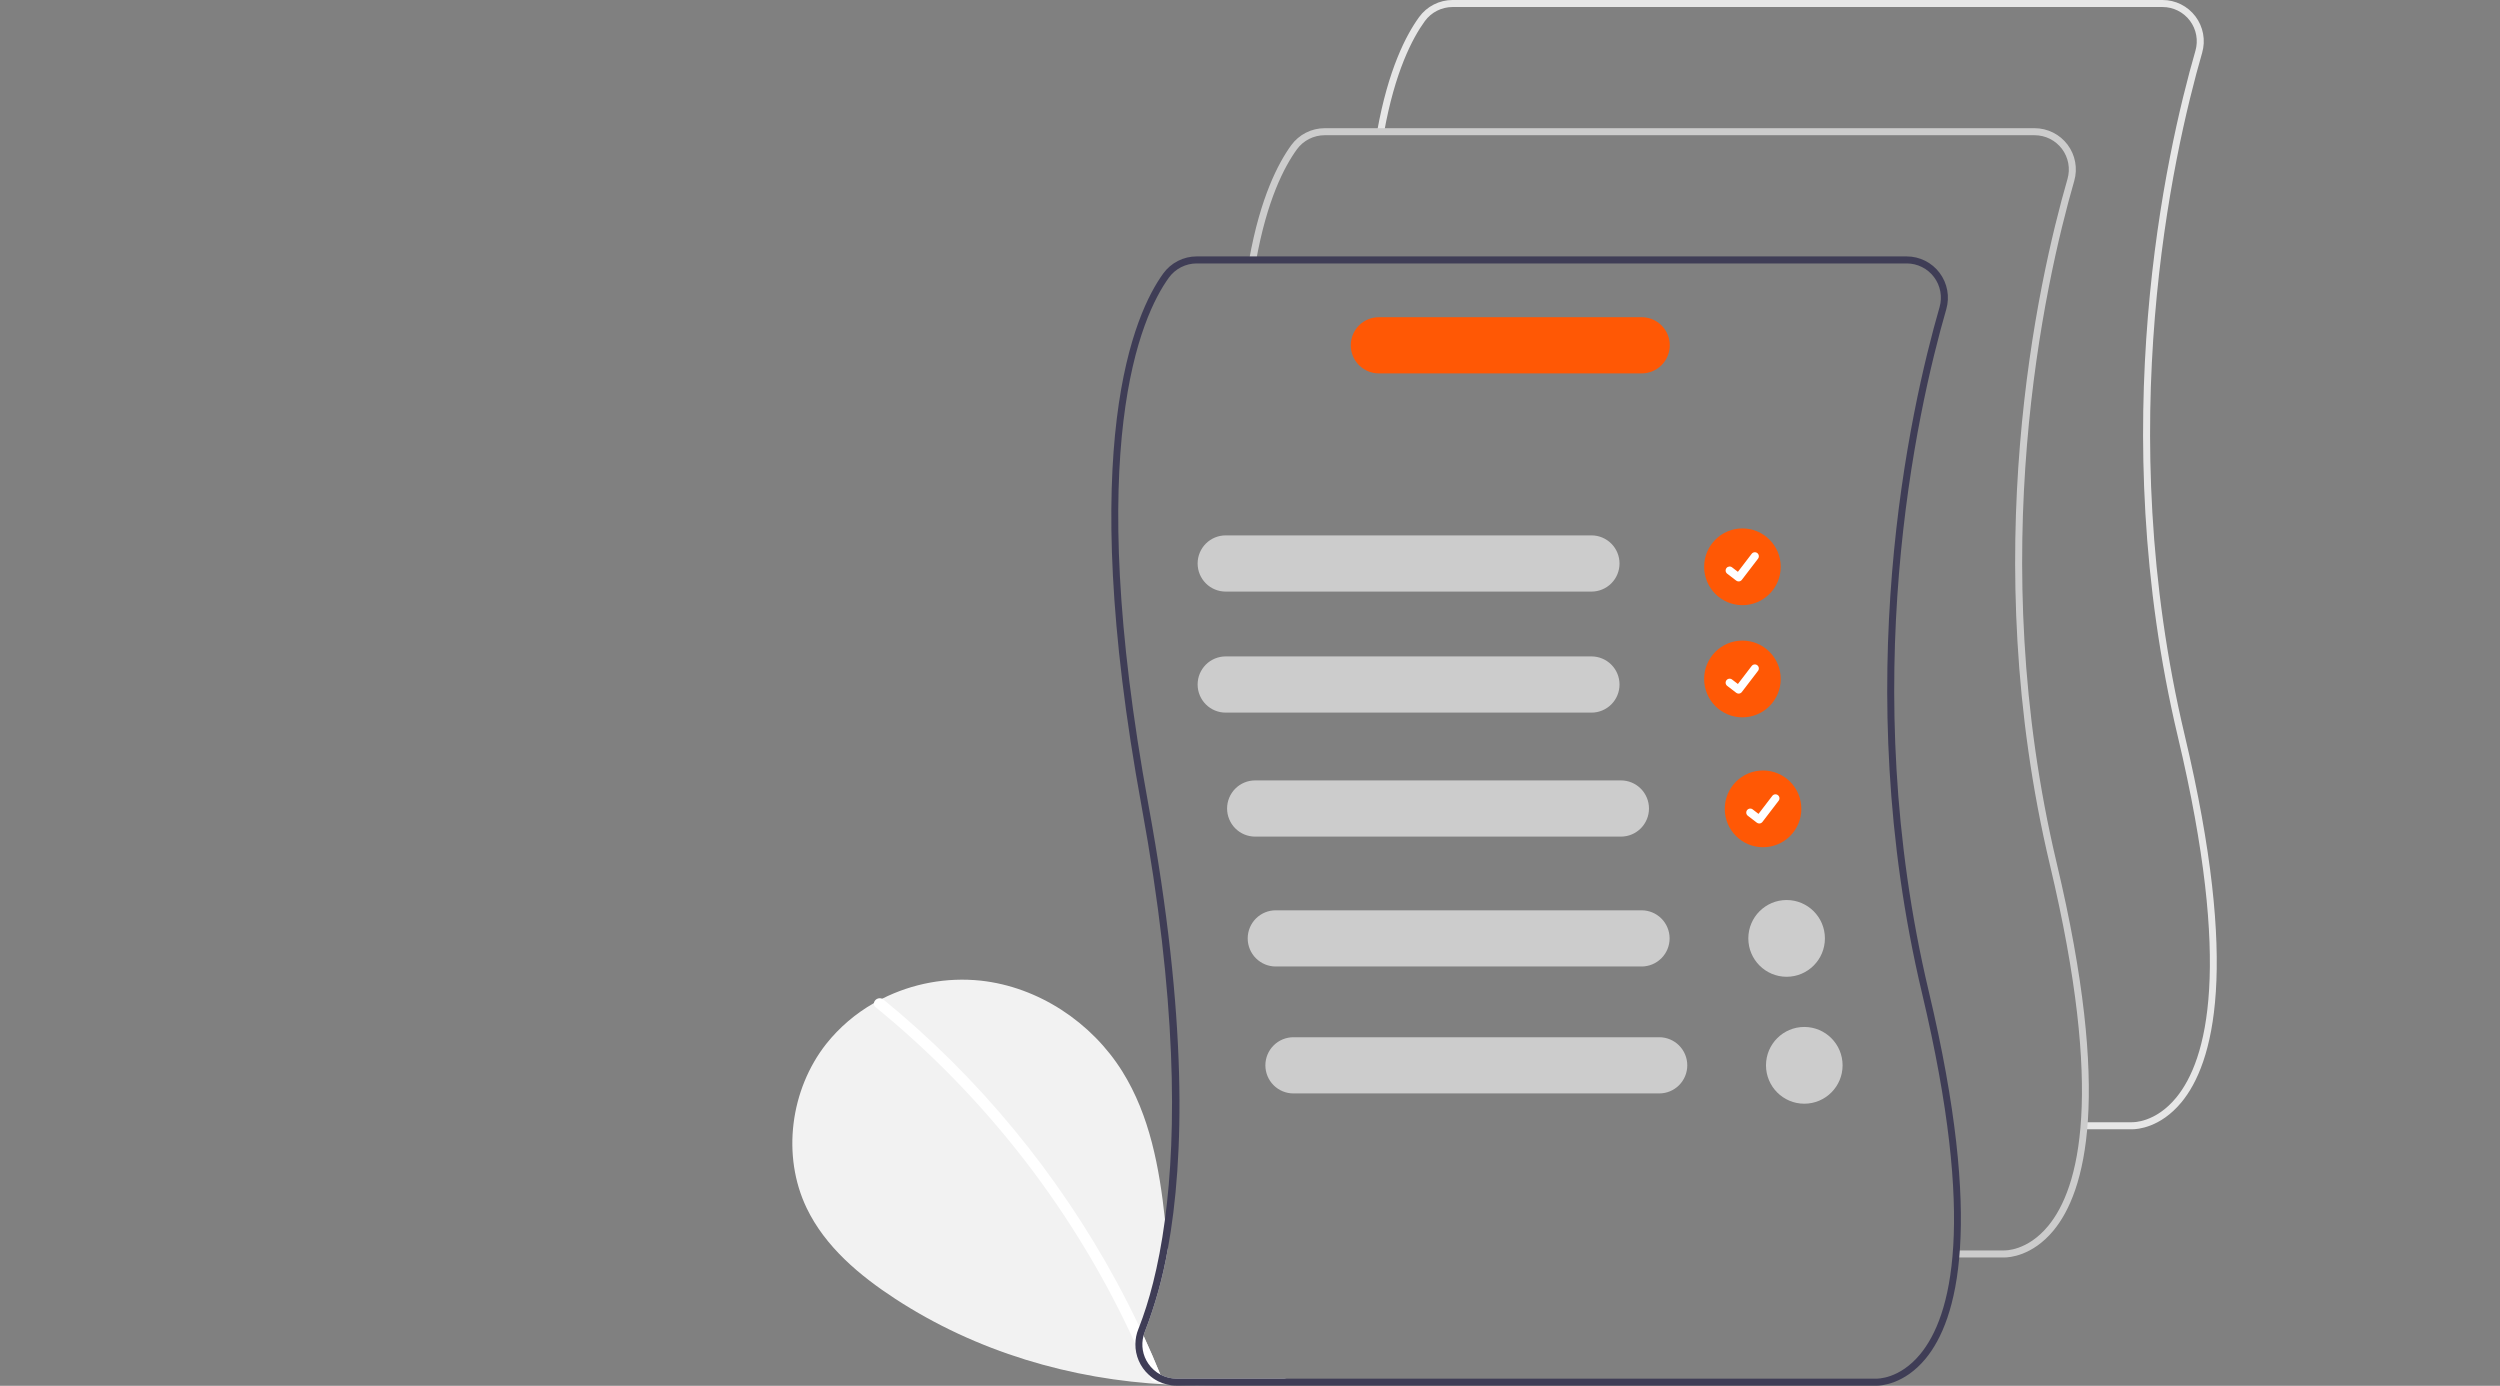 <svg width="451" height="250" viewBox="0 0 451 250" fill="none" xmlns="http://www.w3.org/2000/svg">
<rect x="0" y="0" width="451" height="250" fill="#808080" stroke="none"/>
<g clip-path="url(#clip0_143_277)">
<path d="M232.071 248.721C224.941 249.773 217.726 250.123 210.528 249.764C193.171 248.886 176.102 243.826 161.515 234.315C155.048 230.097 148.878 224.916 145.53 217.955C140.986 208.503 142.575 196.536 149.064 188.303C151.431 185.334 154.342 182.845 157.641 180.97C158.13 180.693 158.629 180.427 159.134 180.171C164.632 177.401 170.806 176.268 176.926 176.907C187.331 178.046 196.934 184.416 202.482 193.314C207.424 201.249 209.146 210.612 210.161 219.995C210.352 221.763 210.517 223.536 210.676 225.299C209.792 230.406 208.402 235.412 206.526 240.242C206.431 240.478 206.352 240.72 206.292 240.967C207.355 243.278 208.366 245.61 209.327 247.964C210.229 248.455 211.239 248.711 212.265 248.71H232.029L232.071 248.721Z" fill="#F2F2F2"/>
<path d="M208.917 249.173C208.786 249.232 208.645 249.264 208.501 249.267C208.358 249.27 208.215 249.245 208.082 249.192C207.948 249.14 207.827 249.061 207.724 248.961C207.621 248.861 207.539 248.741 207.483 248.609C207.397 248.406 207.318 248.204 207.233 248.002C206.467 246.138 205.665 244.291 204.825 242.463C194.076 218.868 178.042 198.075 157.97 181.7C157.855 181.619 157.764 181.508 157.706 181.38C157.648 181.251 157.626 181.11 157.641 180.97C157.67 180.809 157.735 180.658 157.831 180.526C157.927 180.394 158.051 180.286 158.195 180.209C158.339 180.132 158.498 180.089 158.66 180.082C158.823 180.076 158.985 180.106 159.134 180.171C159.214 180.207 159.289 180.254 159.357 180.31C167.945 187.319 175.823 195.159 182.878 203.715C189.934 212.263 196.147 221.477 201.43 231.226C202.87 233.889 204.237 236.589 205.532 239.326C205.787 239.87 206.042 240.418 206.292 240.967C207.355 243.278 208.366 245.61 209.326 247.964C209.343 248.002 209.358 248.044 209.374 248.081C209.423 248.182 209.45 248.292 209.453 248.404C209.456 248.516 209.436 248.628 209.392 248.731C209.349 248.834 209.284 248.927 209.202 249.003C209.12 249.08 209.023 249.138 208.917 249.173Z" fill="white"/>
<path d="M314.334 109.172C318.15 109.172 321.243 106.072 321.243 102.249C321.243 98.425 318.15 95.326 314.334 95.326C310.519 95.326 307.426 98.425 307.426 102.249C307.426 106.072 310.519 109.172 314.334 109.172Z" fill="#FF5805"/>
<path d="M313.65 104.89C313.494 104.89 313.343 104.84 313.218 104.747L313.211 104.741L311.587 103.495C311.512 103.437 311.448 103.365 311.401 103.283C311.353 103.201 311.322 103.11 311.31 103.016C311.297 102.922 311.303 102.826 311.328 102.734C311.352 102.642 311.394 102.556 311.452 102.481C311.51 102.405 311.582 102.342 311.664 102.294C311.746 102.247 311.837 102.216 311.931 102.203C312.025 102.191 312.12 102.197 312.212 102.222C312.304 102.247 312.389 102.29 312.465 102.348L313.516 103.156L316.001 99.908C316.059 99.832 316.131 99.769 316.213 99.722C316.295 99.674 316.385 99.643 316.479 99.631C316.573 99.619 316.669 99.625 316.76 99.649C316.852 99.674 316.937 99.716 317.013 99.774L316.997 99.795L317.013 99.774C317.165 99.891 317.264 100.063 317.289 100.253C317.314 100.443 317.263 100.636 317.147 100.788L314.223 104.608C314.156 104.696 314.069 104.767 313.969 104.816C313.87 104.865 313.76 104.89 313.65 104.89Z" fill="white"/>
<path d="M314.334 129.409C318.15 129.409 321.243 126.309 321.243 122.486C321.243 118.662 318.15 115.562 314.334 115.562C310.519 115.562 307.426 118.662 307.426 122.486C307.426 126.309 310.519 129.409 314.334 129.409Z" fill="#FF5805"/>
<path d="M313.65 125.127C313.494 125.127 313.343 125.077 313.218 124.983L313.211 124.977L311.587 123.732C311.512 123.674 311.448 123.602 311.401 123.52C311.353 123.438 311.322 123.347 311.31 123.253C311.297 123.158 311.303 123.062 311.328 122.971C311.352 122.879 311.394 122.793 311.452 122.717C311.51 122.642 311.582 122.578 311.664 122.531C311.746 122.483 311.837 122.452 311.931 122.44C312.025 122.428 312.12 122.434 312.212 122.459C312.304 122.483 312.389 122.526 312.465 122.584L313.516 123.392L316.001 120.144C316.059 120.069 316.131 120.006 316.213 119.958C316.295 119.911 316.385 119.88 316.479 119.868C316.573 119.855 316.669 119.861 316.76 119.886C316.852 119.91 316.937 119.953 317.013 120.011L316.997 120.032L317.013 120.011C317.165 120.128 317.264 120.3 317.289 120.49C317.314 120.68 317.263 120.872 317.147 121.024L314.223 124.845C314.156 124.933 314.069 125.004 313.969 125.053C313.87 125.102 313.76 125.127 313.65 125.127Z" fill="white"/>
<path d="M318.054 152.841C321.87 152.841 324.963 149.741 324.963 145.918C324.963 142.094 321.87 138.995 318.054 138.995C314.239 138.995 311.146 142.094 311.146 145.918C311.146 149.741 314.239 152.841 318.054 152.841Z" fill="#FF5805"/>
<path d="M317.37 148.559C317.214 148.559 317.063 148.509 316.938 148.415L316.931 148.409L315.307 147.164C315.232 147.106 315.168 147.034 315.121 146.952C315.073 146.87 315.042 146.779 315.03 146.685C315.017 146.59 315.023 146.495 315.048 146.403C315.072 146.311 315.114 146.225 315.172 146.149C315.23 146.074 315.302 146.01 315.384 145.963C315.466 145.915 315.557 145.885 315.651 145.872C315.745 145.86 315.84 145.866 315.932 145.891C316.024 145.916 316.109 145.958 316.185 146.016L317.236 146.824L319.721 143.576C319.779 143.501 319.851 143.438 319.933 143.39C320.015 143.343 320.105 143.312 320.199 143.3C320.293 143.287 320.389 143.293 320.48 143.318C320.572 143.343 320.657 143.385 320.733 143.443L320.717 143.464L320.733 143.443C320.885 143.56 320.984 143.732 321.009 143.922C321.034 144.112 320.983 144.304 320.866 144.456L317.943 148.277C317.876 148.365 317.789 148.436 317.689 148.485C317.59 148.534 317.48 148.559 317.37 148.559Z" fill="white"/>
<path d="M384.671 203.72C384.599 203.72 384.554 203.718 384.538 203.717L375.961 203.718V202.451H384.569C384.768 202.458 388.835 202.573 392.581 198.017C398.164 191.228 402.749 174.421 392.885 132.906C379.623 77.084 390.684 27.769 396.056 9.157C396.32 8.237 396.368 7.267 396.194 6.324C396.02 5.382 395.63 4.493 395.055 3.728C394.479 2.963 393.734 2.342 392.878 1.915C392.022 1.488 391.079 1.266 390.123 1.267H262.033C261.059 1.269 260.1 1.5 259.232 1.943C258.364 2.385 257.612 3.027 257.038 3.815C254.763 6.952 251.64 12.978 249.686 23.874L248.442 23.65C250.438 12.517 253.662 6.314 256.015 3.07C256.707 2.12 257.612 1.347 258.658 0.814C259.704 0.28 260.86 0.002 262.033 3.4491e-06H390.123C391.275 -0.001 392.412 0.266 393.443 0.781C394.475 1.296 395.372 2.044 396.066 2.966C396.759 3.889 397.229 4.96 397.438 6.096C397.647 7.231 397.59 8.4 397.271 9.509C391.927 28.024 380.923 77.084 394.116 132.613C404.118 174.711 399.309 191.883 393.515 198.875C389.692 203.486 385.481 203.72 384.671 203.72Z" fill="#E6E6E6"/>
<path d="M361.591 226.848C361.52 226.848 361.475 226.846 361.459 226.845L352.882 226.846V225.579H361.49C361.69 225.585 365.755 225.701 369.502 221.146C375.085 214.356 379.67 197.549 369.806 156.034C356.544 100.213 367.605 50.897 372.977 32.285C373.241 31.365 373.289 30.395 373.115 29.453C372.941 28.51 372.551 27.621 371.976 26.856C371.4 26.091 370.655 25.47 369.799 25.043C368.943 24.616 368 24.394 367.044 24.395H238.954C237.98 24.397 237.021 24.628 236.153 25.071C235.285 25.514 234.533 26.155 233.959 26.943C231.684 30.08 228.561 36.106 226.607 47.002L225.362 46.778C227.359 35.645 230.583 29.442 232.936 26.198C233.628 25.248 234.533 24.476 235.579 23.942C236.624 23.409 237.781 23.13 238.954 23.128H367.044C368.196 23.127 369.333 23.395 370.364 23.909C371.396 24.424 372.293 25.172 372.987 26.095C373.68 27.017 374.15 28.088 374.359 29.224C374.568 30.359 374.511 31.528 374.192 32.638C368.848 51.153 357.843 100.212 371.037 155.741C381.039 197.839 376.23 215.011 370.436 222.003C366.613 226.615 362.402 226.848 361.591 226.848Z" fill="#CCCCCC"/>
<path d="M347.957 178.872C334.762 123.343 345.768 74.28 351.114 55.768C351.432 54.659 351.489 53.49 351.279 52.355C351.07 51.22 350.6 50.148 349.907 49.226C349.214 48.304 348.317 47.556 347.286 47.04C346.255 46.525 345.118 46.257 343.966 46.257H215.874C214.701 46.258 213.545 46.537 212.5 47.07C211.454 47.603 210.549 48.375 209.858 49.325C204.687 56.45 193.958 80.079 205.942 145.46C212.35 180.437 212.255 204.285 210.161 219.995C208.986 228.841 207.174 235.103 205.532 239.326L205.357 239.774C205.011 240.628 204.831 241.541 204.826 242.463C204.813 243.504 205.022 244.536 205.437 245.491C205.852 246.446 206.464 247.301 207.233 248.002C207.734 248.473 208.302 248.867 208.917 249.173C209.428 249.435 209.969 249.633 210.528 249.764C211.096 249.904 211.68 249.973 212.265 249.972H338.381C338.397 249.972 338.439 249.977 338.514 249.977C339.322 249.977 343.536 249.743 347.357 245.131C353.149 238.139 357.958 220.97 347.957 178.872ZM346.421 244.274C342.675 248.832 338.61 248.715 338.413 248.71H212.265C211.255 248.71 210.261 248.461 209.369 247.987C208.477 247.513 207.714 246.827 207.148 245.989C206.649 245.264 206.315 244.44 206.167 243.572C206.019 242.705 206.062 241.816 206.292 240.967C206.352 240.72 206.431 240.478 206.526 240.242C208.402 235.412 209.792 230.406 210.676 225.299C213.674 208.923 214.231 183.654 207.185 145.231C195.292 80.335 205.809 57.062 210.878 50.07C211.453 49.283 212.205 48.642 213.073 48.2C213.941 47.758 214.9 47.527 215.874 47.525H343.966C344.922 47.524 345.865 47.746 346.72 48.173C347.575 48.6 348.32 49.22 348.895 49.985C349.47 50.75 349.86 51.638 350.034 52.58C350.208 53.522 350.161 54.491 349.897 55.412C344.524 74.024 333.465 123.343 346.73 179.165C356.593 220.677 352.007 237.484 346.421 244.274Z" fill="#3F3D56"/>
<path d="M287.104 106.722H221.11C219.768 106.722 218.482 106.188 217.533 105.238C216.584 104.287 216.051 102.998 216.051 101.653C216.051 100.309 216.584 99.019 217.533 98.069C218.482 97.118 219.768 96.584 221.11 96.584H287.104C288.446 96.584 289.733 97.118 290.681 98.069C291.63 99.019 292.163 100.309 292.163 101.653C292.163 102.998 291.63 104.287 290.681 105.238C289.733 106.188 288.446 106.722 287.104 106.722Z" fill="#CCCCCC"/>
<path d="M287.104 128.557H221.11C219.768 128.557 218.482 128.023 217.533 127.072C216.584 126.121 216.051 124.832 216.051 123.488C216.051 122.143 216.584 120.854 217.533 119.903C218.482 118.953 219.768 118.418 221.11 118.418H287.104C288.446 118.418 289.733 118.953 290.681 119.903C291.63 120.854 292.163 122.143 292.163 123.488C292.163 124.832 291.63 126.121 290.681 127.072C289.733 128.023 288.446 128.557 287.104 128.557Z" fill="#CCCCCC"/>
<path d="M292.419 150.924H226.424C225.082 150.924 223.796 150.39 222.847 149.439C221.899 148.488 221.366 147.199 221.366 145.855C221.366 144.51 221.899 143.221 222.847 142.27C223.796 141.319 225.082 140.785 226.424 140.785H292.419C293.76 140.785 295.047 141.319 295.995 142.27C296.944 143.221 297.477 144.51 297.477 145.855C297.477 147.199 296.944 148.488 295.995 149.439C295.047 150.39 293.76 150.924 292.419 150.924Z" fill="#CCCCCC"/>
<path d="M296.138 174.356H230.144C228.802 174.356 227.516 173.822 226.567 172.871C225.618 171.921 225.085 170.631 225.085 169.287C225.085 167.942 225.618 166.653 226.567 165.702C227.516 164.752 228.802 164.218 230.144 164.218H296.138C297.48 164.218 298.767 164.752 299.715 165.702C300.664 166.653 301.197 167.942 301.197 169.287C301.197 170.631 300.664 171.921 299.715 172.871C298.767 173.822 297.48 174.356 296.138 174.356Z" fill="#CCCCCC"/>
<path d="M296.166 67.362H248.744C248.079 67.363 247.421 67.232 246.806 66.978C246.192 66.723 245.634 66.35 245.163 65.879C244.693 65.408 244.32 64.849 244.065 64.234C243.811 63.619 243.68 62.959 243.68 62.293C243.68 61.627 243.811 60.967 244.065 60.352C244.32 59.736 244.693 59.177 245.163 58.706C245.634 58.236 246.192 57.862 246.806 57.608C247.421 57.354 248.079 57.223 248.744 57.224H296.166C297.508 57.224 298.795 57.758 299.743 58.708C300.692 59.659 301.225 60.948 301.225 62.293C301.225 63.637 300.692 64.927 299.743 65.877C298.795 66.828 297.508 67.362 296.166 67.362Z" fill="#FF5805"/>
<path d="M322.306 176.21C326.121 176.21 329.214 173.11 329.214 169.287C329.214 165.463 326.121 162.364 322.306 162.364C318.49 162.364 315.397 165.463 315.397 169.287C315.397 173.11 318.49 176.21 322.306 176.21Z" fill="#CCCCCC"/>
<path d="M299.327 197.255H233.332C231.991 197.255 230.704 196.721 229.756 195.771C228.807 194.82 228.274 193.531 228.274 192.186C228.274 190.842 228.807 189.552 229.756 188.602C230.704 187.651 231.991 187.117 233.332 187.117H299.327C300.669 187.117 301.955 187.651 302.904 188.602C303.852 189.552 304.385 190.842 304.385 192.186C304.385 193.531 303.852 194.82 302.904 195.771C301.955 196.721 300.669 197.255 299.327 197.255Z" fill="#CCCCCC"/>
<path d="M325.494 199.109C329.31 199.109 332.403 196.01 332.403 192.186C332.403 188.363 329.31 185.263 325.494 185.263C321.679 185.263 318.586 188.363 318.586 192.186C318.586 196.01 321.679 199.109 325.494 199.109Z" fill="#CCCCCC"/>
</g>
<defs>
<clipPath id="clip0_143_277">
<rect width="451" height="250" fill="white"/>
</clipPath>
</defs>
</svg>

